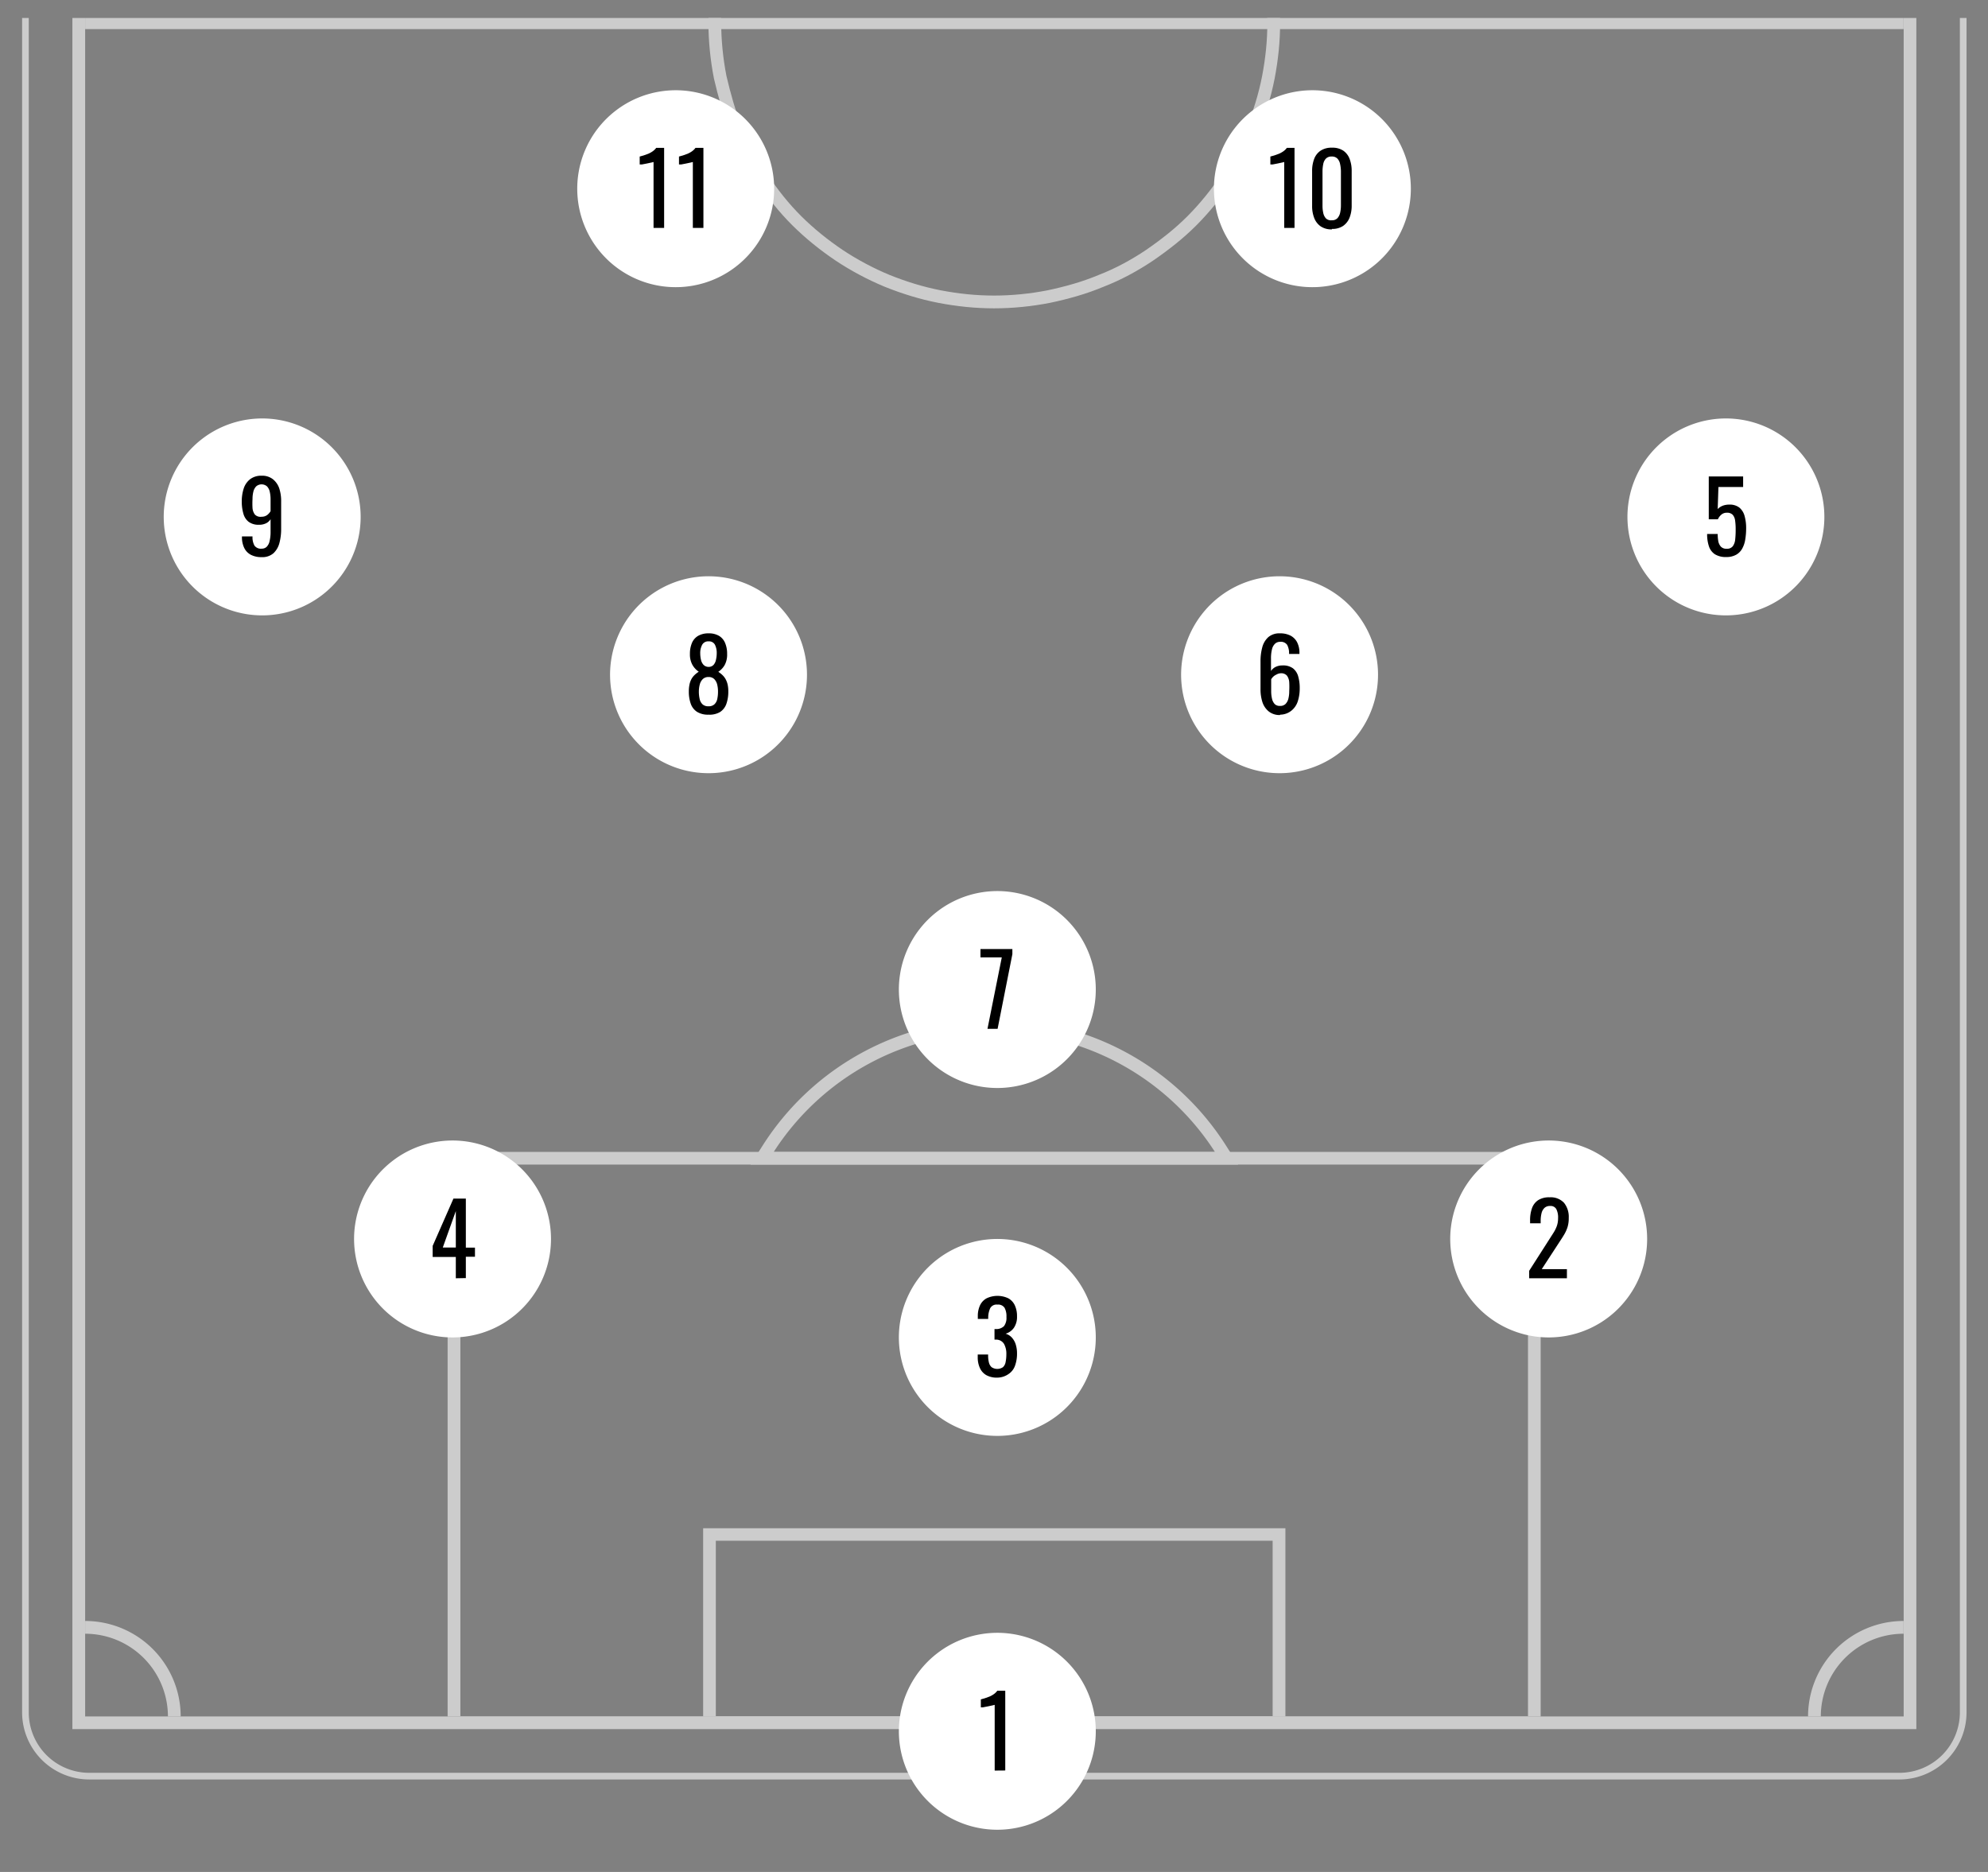 <svg xmlns="http://www.w3.org/2000/svg" xmlns:xlink="http://www.w3.org/1999/xlink" viewBox="0 0 218.07 205.33"><rect x="0" y="0" width="218.07" height="205.33" fill="#808080" stroke="none"/><defs><style>.cls-1,.cls-4,.cls-6{fill:none;}.cls-2{opacity:0.6;}.cls-3{clip-path:url(#clip-path);}.cls-4,.cls-6{stroke:#fff;stroke-miterlimit:10;}.cls-4{stroke-width:0.73px;}.cls-5{fill:#fff;}.cls-6{stroke-width:1.4px;}.cls-7{clip-path:url(#clip-path-2);}</style><clipPath id="clip-path"><rect class="cls-1" x="-4.43" y="1.97" width="223.5" height="196.55"/></clipPath><clipPath id="clip-path-2"><rect class="cls-1" x="-4.43" y="-198.41" width="223.5" height="196.55"/></clipPath></defs><title>3-5-2</title><g id="BAS"><g class="cls-2"><g class="cls-3"><path class="cls-4" d="M9.79-189.81H208.35a7,7,0,0,1,7,7V187.82a7,7,0,0,1-7,7H9.79a7,7,0,0,1-7-7V-182.84A7,7,0,0,1,9.79-189.81Z"/><path class="cls-5" d="M210.21-184.69H7.94V189.66H210.21V-184.69Zm-1.39,1.39V188.27H9.34V-183.3H208.81"/><line class="cls-6" x1="208.81" y1="2.49" x2="9.34" y2="2.49"/><path class="cls-6" d="M208.81,178.5a9.78,9.78,0,0,0-9.78,9.78"/><path class="cls-6" d="M9.34,178.5a9.78,9.78,0,0,1,9.78,9.78"/><path class="cls-5" d="M169,126.35H49.1v61.93H169Zm-1.39,1.39v60.72H50.5V127.74H167.65"/><path class="cls-5" d="M141,167.63H77.13v20.64H141Zm-1.4,1.39v19.52H78.52V169h61.09"/><path class="cls-5" d="M112.33,147a3.26,3.26,0,1,1-.25-1.25A3.23,3.23,0,0,1,112.33,147Z"/><path class="cls-5" d="M109.07,111.84A29.8,29.8,0,0,0,83.69,125.6l-1.36,2.14h53.48l-1.36-2.14A29.8,29.8,0,0,0,109.07,111.84Zm0,1.4a28.56,28.56,0,0,1,24.2,13.11H84.87a28.56,28.56,0,0,1,24.2-13.11"/><path class="cls-6" d="M139.72,2.49q0,1.51-.15,3t-.44,3q-.29,1.48-.73,2.92t-1,2.83q-.58,1.39-1.29,2.72t-1.55,2.58q-.84,1.25-1.79,2.42t-2,2.23q-1.06,1.06-2.23,2T126.1,28q-1.25.84-2.58,1.55T120.8,30.8q-1.39.58-2.83,1t-2.92.73q-1.48.29-3,.44t-3,.15q-1.51,0-3-.15t-3-.44q-1.48-.29-2.92-.73t-2.83-1q-1.39-.58-2.72-1.29T92.05,28q-1.25-.84-2.42-1.79t-2.23-2q-1.06-1.06-2-2.23T83.6,19.51q-.84-1.25-1.55-2.58t-1.29-2.72q-.58-1.39-1-2.83T79,8.47q-.29-1.48-.44-3t-.15-3q0-1.51.15-3t.44-3q.29-1.48.73-2.92t1-2.83q.58-1.39,1.29-2.72t1.55-2.58q.84-1.25,1.79-2.42t2-2.23q1.06-1.06,2.23-2T92.05-23q1.25-.84,2.58-1.55t2.72-1.29q1.39-.58,2.83-1t2.92-.73q1.48-.29,3-.44t3-.15q1.51,0,3,.15t3,.44q1.48.29,2.92.73t2.83,1q1.39.58,2.72,1.29T126.1-23q1.25.84,2.42,1.79t2.23,2q1.06,1.06,2,2.23t1.79,2.42q.84,1.25,1.55,2.58t1.29,2.72q.58,1.39,1,2.83t.73,2.92q.29,1.48.44,3T139.72,2.49Z"/></g></g></g><g id="HAUT"><g class="cls-2"><g class="cls-7"><path class="cls-4" d="M9.79-194.68H208.35a7,7,0,0,1,7,7V182.95a7,7,0,0,1-7,7H9.79a7,7,0,0,1-7-7V-187.7A7,7,0,0,1,9.79-194.68Z"/><path class="cls-5" d="M210.21,184.8V-189.55H7.94V184.8H210.21Zm-1.4-1.39H9.34V-188.16H208.81V183.41"/><path class="cls-6" d="M208.81,173.63a9.78,9.78,0,0,0-9.78,9.78"/><path class="cls-6" d="M9.34,173.63a9.78,9.78,0,0,1,9.78,9.78"/><path class="cls-5" d="M169,121.48H49.1v61.93H169Zm-1.39,62.18H50.5V122.87H167.65V182"/><path class="cls-5" d="M141,162.76H77.13v20.65H141Zm-1.4,20.88H78.52V164.16h61.09V182"/><path class="cls-5" d="M112.33,142.12a3.26,3.26,0,1,0-.25,1.25A3.23,3.23,0,0,0,112.33,142.12Z"/><path class="cls-5" d="M134.46,120.73a30.3,30.3,0,0,0-50.76,0l-1.36,2.14h53.48Zm-1.18.75H84.87a28.9,28.9,0,0,1,48.41,0"/><path class="cls-6" d="M139.72-2.38q0-1.51-.15-3t-.44-3q-.29-1.48-.73-2.92t-1-2.83q-.58-1.39-1.29-2.72t-1.55-2.58q-.84-1.25-1.79-2.42t-2-2.23q-1.06-1.06-2.23-2t-2.42-1.79q-1.25-.84-2.58-1.55t-2.72-1.29q-1.39-.58-2.83-1t-2.92-.73q-1.48-.29-3-.44t-3-.15q-1.51,0-3,.15t-3,.44q-1.48.29-2.92.73t-2.83,1q-1.39.58-2.72,1.29t-2.58,1.55q-1.25.84-2.42,1.79t-2.23,2q-1.06,1.06-2,2.23T83.6-19.4q-.84,1.25-1.55,2.58T80.77-14.1q-.58,1.39-1,2.83T79-8.36q-.29,1.48-.44,3t-.15,3q0,1.51.15,3t.44,3q.29,1.48.73,2.92t1,2.83q.58,1.39,1.29,2.72t1.55,2.58q.84,1.25,1.79,2.42t2,2.23q1.06,1.06,2.23,2t2.42,1.79q1.25.84,2.58,1.55t2.72,1.29q1.39.58,2.83,1t2.92.73q1.48.29,3,.44t3,.15q1.51,0,3-.15t3-.44q1.48-.29,2.92-.73t2.83-1q1.39-.58,2.72-1.29t2.58-1.55q1.25-.84,2.42-1.79t2.23-2q1.06-1.06,2-2.23t1.79-2.42q.84-1.25,1.55-2.58t1.29-2.72q.58-1.39,1-2.83t.73-2.92q.29-1.48.44-3T139.72-2.38Z"/></g></g></g><g id="_352" data-name="352"><path class="cls-5" d="M120.2,189.89a10.8,10.8,0,1,1-.21-2.11A10.77,10.77,0,0,1,120.2,189.89Z"/><path d="M109.11,194.21V187l-.24.06-.52.11-.52.1-.24,0v-.87l.43-.12.5-.18a2.68,2.68,0,0,0,.49-.27,1.71,1.71,0,0,0,.39-.38h.87v8.75Z"/><path class="cls-5" d="M180.68,135.89a10.8,10.8,0,1,1-.21-2.11A10.77,10.77,0,0,1,180.68,135.89Z"/><path d="M167.74,140.21v-.82l2.22-3.47.46-.72a3.68,3.68,0,0,0,.35-.71,2.51,2.51,0,0,0,.14-.86,2,2,0,0,0-.19-1,.71.71,0,0,0-.68-.35.86.86,0,0,0-.64.23,1.21,1.21,0,0,0-.31.59,3.44,3.44,0,0,0-.09.79v.29h-1.16v-.3a3.9,3.9,0,0,1,.21-1.36,1.76,1.76,0,0,1,.68-.88,2.22,2.22,0,0,1,1.25-.31,2,2,0,0,1,1.58.6,2.45,2.45,0,0,1,.52,1.66,3.23,3.23,0,0,1-.13,1,3.89,3.89,0,0,1-.35.79q-.22.37-.48.76l-2,3.07h2.76v1Z"/><path class="cls-5" d="M120.2,146.69a10.8,10.8,0,1,1-.21-2.11A10.77,10.77,0,0,1,120.2,146.69Z"/><path d="M109.39,151.11a2.38,2.38,0,0,1-1.19-.27,1.7,1.7,0,0,1-.71-.78,2.8,2.8,0,0,1-.24-1.2v-.29h1.14v.19a3.16,3.16,0,0,0,.09.7,1,1,0,0,0,.29.5,1.11,1.11,0,0,0,1.25,0,1,1,0,0,0,.29-.57,4.21,4.21,0,0,0,.08-.84,2.23,2.23,0,0,0-.25-1.13,1,1,0,0,0-.89-.48h-.16v-1.16h.15a1.19,1.19,0,0,0,.89-.32,1.5,1.5,0,0,0,.27-1,1.94,1.94,0,0,0-.2-1,.83.83,0,0,0-.79-.36.79.79,0,0,0-.79.39,2.49,2.49,0,0,0-.22,1v.18h-1.14v-.29a2.76,2.76,0,0,1,.24-1.2,1.7,1.7,0,0,1,.72-.77,2.78,2.78,0,0,1,2.39,0,1.7,1.7,0,0,1,.71.77,2.8,2.8,0,0,1,.24,1.2,2.13,2.13,0,0,1-.34,1.26,1.69,1.69,0,0,1-.91.65,1.5,1.5,0,0,1,.67.41,2,2,0,0,1,.43.74,3.26,3.26,0,0,1,.15,1,3.87,3.87,0,0,1-.22,1.36,1.81,1.81,0,0,1-.69.9A2.21,2.21,0,0,1,109.39,151.11Z"/><path class="cls-5" d="M60.44,135.89a10.8,10.8,0,1,1-.21-2.11A10.77,10.77,0,0,1,60.44,135.89Z"/><path d="M48.57,136.84H50v-4ZM50,140.21v-2.34H47.46v-1.21l2.28-5.19H51.1v5.38h1v1h-1v2.34Z"/><path class="cls-5" d="M200.12,56.69a10.8,10.8,0,1,1-.21-2.11A10.77,10.77,0,0,1,200.12,56.69Z"/><path d="M189.37,61.1a2.27,2.27,0,0,1-1.25-.3,1.66,1.66,0,0,1-.66-.87,4.14,4.14,0,0,1-.2-1.36h1.16a4.44,4.44,0,0,0,.06.76,1.24,1.24,0,0,0,.28.62.81.81,0,0,0,.64.24.79.79,0,0,0,.68-.28,1.52,1.52,0,0,0,.26-.75,9.4,9.4,0,0,0,.05-1.06,6.69,6.69,0,0,0-.06-1,1.18,1.18,0,0,0-.27-.64.85.85,0,0,0-.65-.22.88.88,0,0,0-.6.22,1.4,1.4,0,0,0-.37.5h-1V52.26h3.77v1.16H188.5l-.08,2.42a1.51,1.51,0,0,1,.53-.36,1.92,1.92,0,0,1,.73-.13,1.7,1.7,0,0,1,1.12.33,1.8,1.8,0,0,1,.57.92,4.86,4.86,0,0,1,.17,1.34,7.53,7.53,0,0,1-.1,1.25,3,3,0,0,1-.34,1,1.73,1.73,0,0,1-.66.66A2.16,2.16,0,0,1,189.37,61.1Z"/><path class="cls-5" d="M151.16,74a10.8,10.8,0,1,1-.21-2.11A10.77,10.77,0,0,1,151.16,74Z"/><path d="M140.42,77.43a.81.81,0,0,0,.6-.22,1.26,1.26,0,0,0,.31-.59,3.29,3.29,0,0,0,.09-.8,8.85,8.85,0,0,0,0-1,1.38,1.38,0,0,0-.25-.71.84.84,0,0,0-.7-.26A1.05,1.05,0,0,0,140,74a1.15,1.15,0,0,0-.33.22,1.28,1.28,0,0,0-.23.29v1.31a3.47,3.47,0,0,0,.09.82,1.27,1.27,0,0,0,.31.6A.79.79,0,0,0,140.42,77.43Zm0,1a1.9,1.9,0,0,1-1.23-.38,2.2,2.2,0,0,1-.7-1,4.51,4.51,0,0,1-.22-1.45V72.57a5.82,5.82,0,0,1,.19-1.56,2.29,2.29,0,0,1,.66-1.12,1.86,1.86,0,0,1,1.29-.42,2.44,2.44,0,0,1,1.15.25,1.71,1.71,0,0,1,.72.72,2.51,2.51,0,0,1,.26,1.16.45.45,0,0,0,0,.06.5.5,0,0,1,0,.07H141.4a1.88,1.88,0,0,0-.21-1,.84.84,0,0,0-.78-.33.79.79,0,0,0-.54.2,1.23,1.23,0,0,0-.34.61,4.08,4.08,0,0,0-.11,1.06v1.33a1.27,1.27,0,0,1,.49-.44,1.67,1.67,0,0,1,.78-.17,1.83,1.83,0,0,1,1.13.31,1.69,1.69,0,0,1,.58.88,4.6,4.6,0,0,1,.17,1.33,4.52,4.52,0,0,1-.22,1.44,2.17,2.17,0,0,1-.69,1A2,2,0,0,1,140.42,78.39Z"/><path class="cls-5" d="M120.2,108.53a10.8,10.8,0,1,1-.21-2.11A10.77,10.77,0,0,1,120.2,108.53Z"/><polygon points="108.32 112.85 109.89 105.01 107.55 105.01 107.55 104.1 111.05 104.1 111.05 104.66 109.43 112.85 108.32 112.85"/><path class="cls-5" d="M88.52,74a10.8,10.8,0,1,1-.21-2.11A10.77,10.77,0,0,1,88.52,74Z"/><path d="M77.72,73.15a.73.73,0,0,0,.56-.23,1.23,1.23,0,0,0,.26-.56,3.25,3.25,0,0,0,.08-.71,2,2,0,0,0-.19-.92.72.72,0,0,0-.7-.38.74.74,0,0,0-.71.38,1.9,1.9,0,0,0-.21.92,3.25,3.25,0,0,0,.08.71,1.18,1.18,0,0,0,.28.56A.77.77,0,0,0,77.72,73.15Zm0,4.32a.9.9,0,0,0,.65-.22,1.11,1.11,0,0,0,.31-.58,3.82,3.82,0,0,0,.08-.82,3.13,3.13,0,0,0-.09-.77,1.28,1.28,0,0,0-.32-.59.84.84,0,0,0-.63-.23.87.87,0,0,0-.63.23,1.26,1.26,0,0,0-.33.59,3,3,0,0,0-.1.78,3.59,3.59,0,0,0,.09.82,1.12,1.12,0,0,0,.32.58A.92.92,0,0,0,77.72,77.47Zm0,.92a2.26,2.26,0,0,1-1.26-.31,1.75,1.75,0,0,1-.69-.89,4,4,0,0,1-.21-1.36,3.56,3.56,0,0,1,.08-.78,2.11,2.11,0,0,1,.22-.59,1.92,1.92,0,0,1,.35-.44,2.9,2.9,0,0,1,.44-.34,2.27,2.27,0,0,1-.7-.76,2.37,2.37,0,0,1-.27-1.19,3,3,0,0,1,.22-1.2,1.63,1.63,0,0,1,.67-.78,2.23,2.23,0,0,1,1.16-.28,2.17,2.17,0,0,1,1.15.28,1.65,1.65,0,0,1,.66.78,3,3,0,0,1,.22,1.2,2.4,2.4,0,0,1-.26,1.2,2.19,2.19,0,0,1-.71.76,2.9,2.9,0,0,1,.44.34,1.92,1.92,0,0,1,.35.44,2.23,2.23,0,0,1,.23.59,3.33,3.33,0,0,1,.08.78,4,4,0,0,1-.21,1.36,1.76,1.76,0,0,1-.68.89A2.24,2.24,0,0,1,77.72,78.39Z"/><path class="cls-5" d="M39.56,56.69a10.8,10.8,0,1,1-.21-2.11A10.77,10.77,0,0,1,39.56,56.69Z"/><path d="M28.69,56.68a1,1,0,0,0,.62-.19,1.46,1.46,0,0,0,.37-.42v-1.3a3.66,3.66,0,0,0-.09-.83,1.23,1.23,0,0,0-.3-.59.91.91,0,0,0-1.19,0,1.27,1.27,0,0,0-.31.59,3.22,3.22,0,0,0-.09.79,8.84,8.84,0,0,0,0,1,1.35,1.35,0,0,0,.26.71A.84.84,0,0,0,28.69,56.68Zm0,4.43a2.46,2.46,0,0,1-1.16-.25,1.68,1.68,0,0,1-.73-.74,2.66,2.66,0,0,1-.26-1.18v-.1H27.7a1.88,1.88,0,0,0,.21,1,.86.86,0,0,0,.8.34.76.76,0,0,0,.54-.2,1.25,1.25,0,0,0,.32-.62,4.28,4.28,0,0,0,.11-1.05V56.95a1.19,1.19,0,0,1-.48.44,1.69,1.69,0,0,1-.79.17,1.81,1.81,0,0,1-1.13-.32,1.69,1.69,0,0,1-.58-.89A4.69,4.69,0,0,1,26.52,55a4.51,4.51,0,0,1,.22-1.44,2.12,2.12,0,0,1,.7-1,2,2,0,0,1,1.26-.38,1.9,1.9,0,0,1,1.23.38,2.2,2.2,0,0,1,.7,1A4.46,4.46,0,0,1,30.84,55V58a5.9,5.9,0,0,1-.19,1.56A2.34,2.34,0,0,1,30,60.68,1.84,1.84,0,0,1,28.69,61.11Z"/><path class="cls-5" d="M154.76,20.69a10.8,10.8,0,1,1-.21-2.11A10.77,10.77,0,0,1,154.76,20.69Z"/><path d="M140.87,25V17.77l-.24.06-.52.11-.52.1-.24,0v-.87l.43-.12.5-.18a2.69,2.69,0,0,0,.49-.27,1.71,1.71,0,0,0,.39-.38H142V25Z"/><path d="M146.1,24.16a.79.79,0,0,0,.62-.24,1.32,1.32,0,0,0,.29-.61,3.63,3.63,0,0,0,.08-.77V18.75A4,4,0,0,0,147,18a1.21,1.21,0,0,0-.29-.6.82.82,0,0,0-.63-.23.84.84,0,0,0-.64.23,1.19,1.19,0,0,0-.29.6,4,4,0,0,0-.08.79v3.79a3.62,3.62,0,0,0,.08.77,1.27,1.27,0,0,0,.3.61A.81.81,0,0,0,146.1,24.16Zm0,1a2.1,2.1,0,0,1-1.23-.33,2,2,0,0,1-.71-.92,3.57,3.57,0,0,1-.23-1.33V18.76a3.67,3.67,0,0,1,.23-1.34,1.89,1.89,0,0,1,.71-.9,2.17,2.17,0,0,1,1.24-.32,2.14,2.14,0,0,1,1.23.32,1.9,1.9,0,0,1,.7.9,3.67,3.67,0,0,1,.23,1.34v3.77a3.6,3.6,0,0,1-.23,1.34,2,2,0,0,1-.71.91A2.1,2.1,0,0,1,146.1,25.11Z"/><path class="cls-5" d="M84.92,20.69a10.8,10.8,0,1,1-.21-2.11A10.77,10.77,0,0,1,84.92,20.69Z"/><path d="M71.69,25V17.77l-.24.06-.52.11-.52.1-.24,0v-.87l.43-.12.5-.18a2.69,2.69,0,0,0,.49-.27,1.71,1.71,0,0,0,.39-.38h.87V25Z"/><path d="M76,25V17.77l-.24.06-.52.11-.52.1-.24,0v-.87l.43-.12.5-.18a2.69,2.69,0,0,0,.49-.27,1.71,1.71,0,0,0,.39-.38h.87V25Z"/></g></svg>